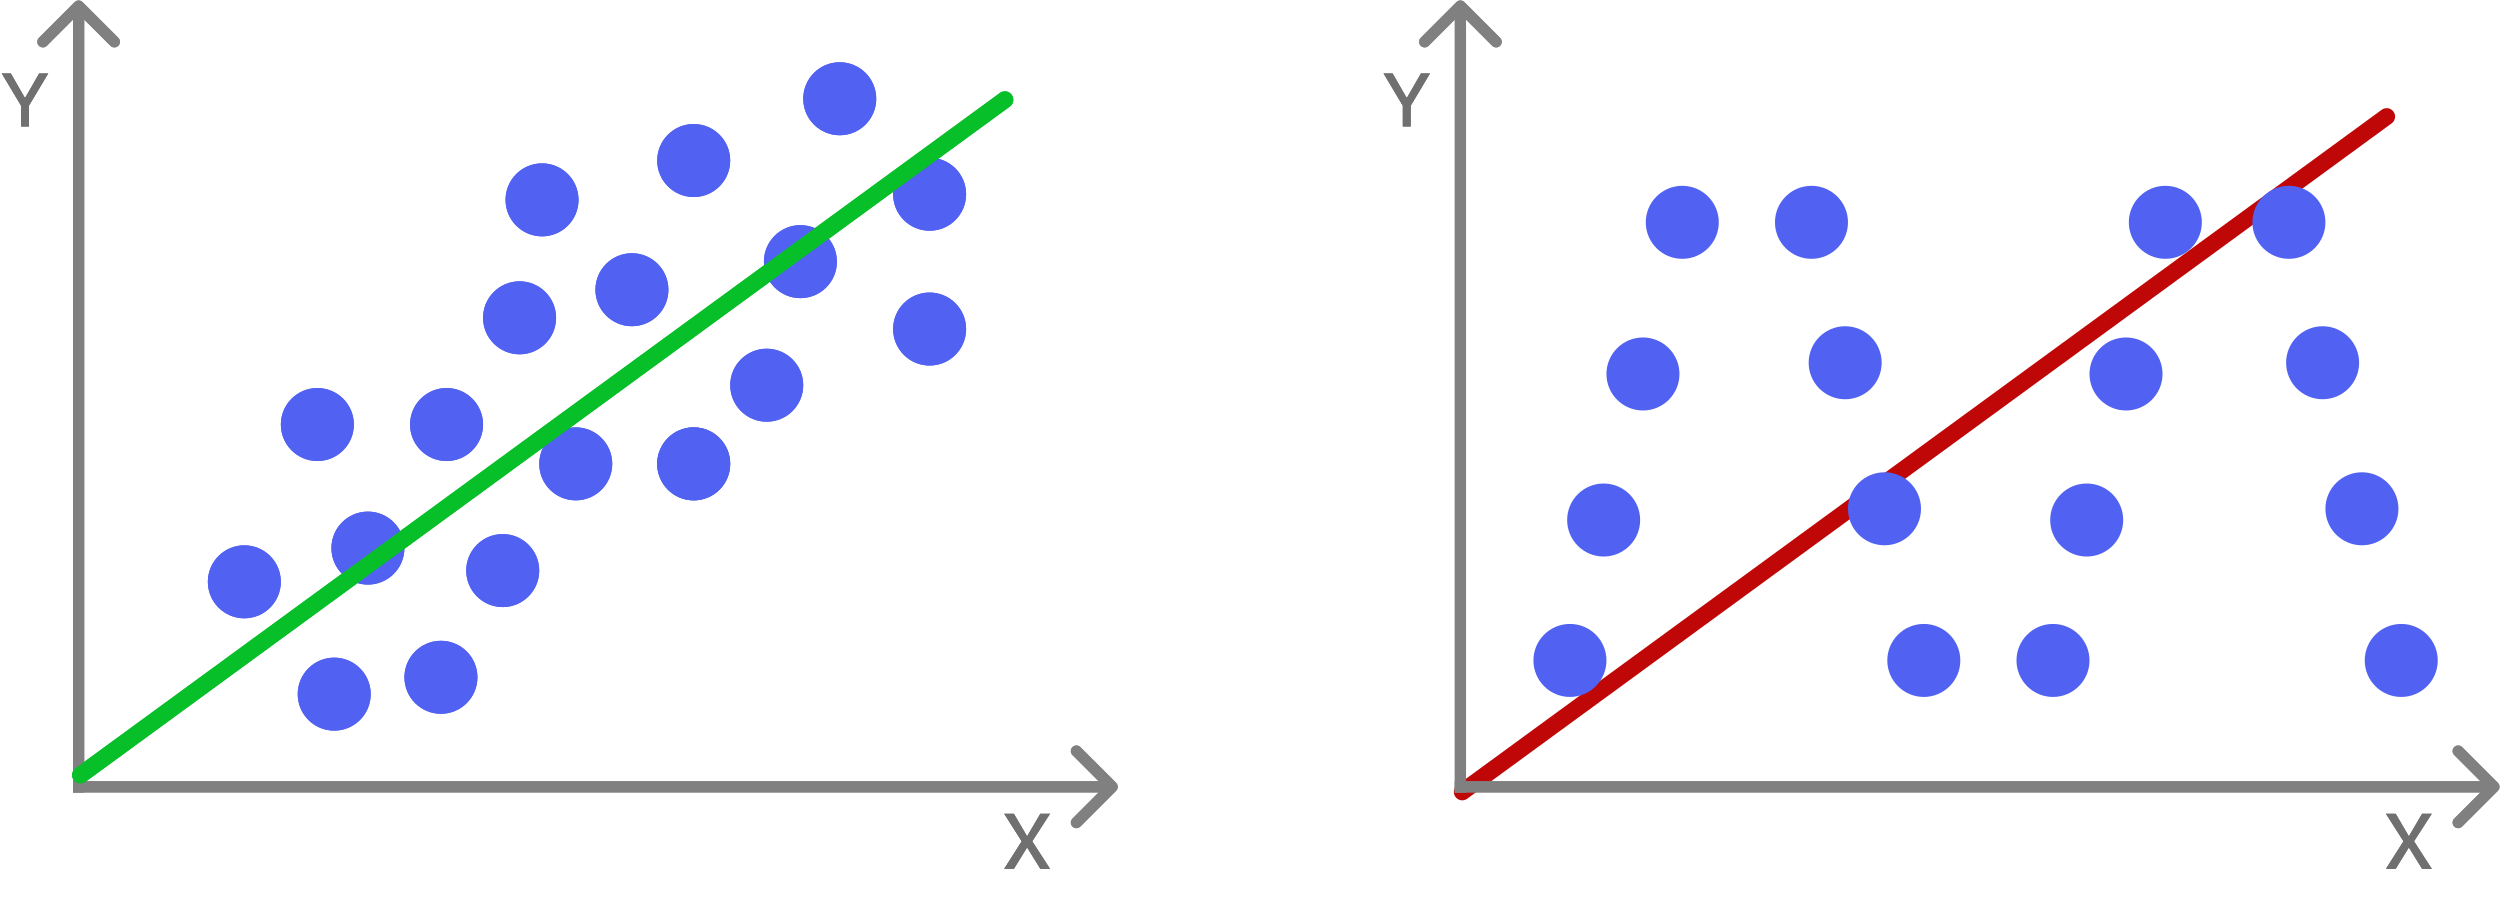 <svg width="412" height="151" viewBox="0 0 412 151" fill="none" xmlns="http://www.w3.org/2000/svg">
<path d="M13.614 0.345C13.252 -0.016 12.666 -0.016 12.304 0.345L6.413 6.236C6.052 6.598 6.052 7.184 6.413 7.546C6.775 7.907 7.361 7.907 7.723 7.546L12.959 2.309L18.195 7.546C18.557 7.907 19.143 7.907 19.505 7.546C19.866 7.184 19.866 6.598 19.505 6.236L13.614 0.345ZM12.033 1L12.033 130.595L13.885 130.595L13.885 1L12.033 1Z" fill="#808080"/>
<path d="M183.939 130.323C184.3 129.962 184.3 129.376 183.939 129.014L178.048 123.123C177.686 122.762 177.1 122.762 176.739 123.123C176.377 123.485 176.377 124.071 176.739 124.433L181.975 129.669L176.739 134.905C176.377 135.267 176.377 135.853 176.739 136.214C177.1 136.576 177.686 136.576 178.048 136.214L183.939 130.323ZM183.284 128.743L12.034 128.743V130.595L183.284 130.595V128.743Z" fill="#808080"/>
<circle cx="82.848" cy="94.031" r="6.017" fill="#5161F1"/>
<circle cx="85.625" cy="52.375" r="6.017" fill="#5161F1"/>
<circle cx="89.327" cy="32.936" r="6.017" fill="#5161F1"/>
<circle cx="73.591" cy="69.963" r="6.017" fill="#5161F1"/>
<circle cx="40.267" cy="95.882" r="6.017" fill="#5161F1"/>
<circle cx="55.077" cy="114.395" r="6.017" fill="#5161F1"/>
<circle cx="72.665" cy="111.618" r="6.017" fill="#5161F1"/>
<circle cx="52.301" cy="69.963" r="6.017" fill="#5161F1"/>
<circle cx="60.632" cy="90.327" r="6.017" fill="#5161F1"/>
<circle cx="153.2" cy="32.01" r="6.017" fill="#5161F1"/>
<circle cx="138.389" cy="16.274" r="6.017" fill="#5161F1"/>
<circle cx="104.139" cy="47.746" r="6.017" fill="#5161F1"/>
<circle cx="131.908" cy="43.118" r="6.017" fill="#5161F1"/>
<circle cx="114.321" cy="26.456" r="6.017" fill="#5161F1"/>
<circle cx="94.882" cy="76.443" r="6.017" fill="#5161F1"/>
<circle cx="153.2" cy="54.226" r="6.017" fill="#5161F1"/>
<circle cx="126.355" cy="63.483" r="6.017" fill="#5161F1"/>
<circle cx="114.321" cy="76.443" r="6.017" fill="#5161F1"/>
<path d="M167.09 134.101L169.267 137.817L171.445 134.101H173.054L170.119 138.645L173.054 143.189H171.445L169.267 139.663L167.09 143.189H165.481L168.368 138.645L165.481 134.101H167.09Z" fill="#707070"/>
<path d="M0.286 12.1H1.786L4.073 16.078H4.167L6.453 12.1H7.953L4.778 17.416V20.852H3.461V17.416L0.286 12.1Z" fill="#707070"/>
<line x1="13.261" y1="127.729" x2="165.607" y2="16.434" stroke="#07BF29" stroke-width="2.777" stroke-linecap="round"/>
<path d="M13.614 0.345C13.252 -0.016 12.666 -0.016 12.304 0.345L6.413 6.236C6.052 6.598 6.052 7.184 6.413 7.546C6.775 7.907 7.361 7.907 7.723 7.546L12.959 2.309L18.195 7.546C18.557 7.907 19.143 7.907 19.505 7.546C19.866 7.184 19.866 6.598 19.505 6.236L13.614 0.345ZM12.033 1L12.033 130.595L13.885 130.595L13.885 1L12.033 1Z" fill="#808080"/>
<path d="M183.939 130.323C184.3 129.962 184.3 129.376 183.939 129.014L178.048 123.123C177.686 122.762 177.1 122.762 176.739 123.123C176.377 123.485 176.377 124.071 176.739 124.433L181.975 129.669L176.739 134.905C176.377 135.267 176.377 135.853 176.739 136.214C177.1 136.576 177.686 136.576 178.048 136.214L183.939 130.323ZM183.284 128.743L12.034 128.743V130.595L183.284 130.595V128.743Z" fill="#808080"/>
<circle cx="82.848" cy="94.031" r="6.017" fill="#5161F1"/>
<circle cx="85.625" cy="52.375" r="6.017" fill="#5161F1"/>
<circle cx="89.327" cy="32.936" r="6.017" fill="#5161F1"/>
<circle cx="73.591" cy="69.963" r="6.017" fill="#5161F1"/>
<circle cx="40.267" cy="95.882" r="6.017" fill="#5161F1"/>
<circle cx="55.077" cy="114.395" r="6.017" fill="#5161F1"/>
<circle cx="72.665" cy="111.618" r="6.017" fill="#5161F1"/>
<circle cx="52.301" cy="69.963" r="6.017" fill="#5161F1"/>
<circle cx="60.632" cy="90.327" r="6.017" fill="#5161F1"/>
<circle cx="153.2" cy="32.01" r="6.017" fill="#5161F1"/>
<circle cx="138.389" cy="16.274" r="6.017" fill="#5161F1"/>
<circle cx="104.139" cy="47.746" r="6.017" fill="#5161F1"/>
<circle cx="131.908" cy="43.118" r="6.017" fill="#5161F1"/>
<circle cx="114.321" cy="26.456" r="6.017" fill="#5161F1"/>
<circle cx="94.882" cy="76.443" r="6.017" fill="#5161F1"/>
<circle cx="153.2" cy="54.226" r="6.017" fill="#5161F1"/>
<circle cx="126.355" cy="63.483" r="6.017" fill="#5161F1"/>
<circle cx="114.321" cy="76.443" r="6.017" fill="#5161F1"/>
<circle cx="114.321" cy="76.443" r="6.017" fill="#5161F1"/>
<path d="M167.09 134.101L169.267 137.817L171.445 134.101H173.054L170.119 138.645L173.054 143.189H171.445L169.267 139.663L167.09 143.189H165.481L168.368 138.645L165.481 134.101H167.09Z" fill="#707070"/>
<path d="M0.286 12.1H1.786L4.073 16.078H4.167L6.453 12.1H7.953L4.778 17.416V20.852H3.461V17.416L0.286 12.1Z" fill="#707070"/>
<line x1="13.261" y1="127.729" x2="165.607" y2="16.434" stroke="#07BF29" stroke-width="2.777" stroke-linecap="round"/>
<line x1="240.978" y1="130.506" x2="393.323" y2="19.212" stroke="#BF0707" stroke-width="2.777" stroke-linecap="round"/>
<circle cx="258.726" cy="108.841" r="6.017" fill="#5161F1"/>
<circle cx="264.281" cy="85.7" r="6.017" fill="#5161F1"/>
<circle cx="270.76" cy="61.632" r="6.017" fill="#5161F1"/>
<circle cx="277.24" cy="36.639" r="6.017" fill="#5161F1"/>
<circle cx="6.017" cy="6.017" r="6.017" transform="matrix(1 0 0 -1 292.514 42.655)" fill="#5161F1"/>
<circle cx="6.017" cy="6.017" r="6.017" transform="matrix(1 0 0 -1 298.067 65.797)" fill="#5161F1"/>
<circle cx="6.017" cy="6.017" r="6.017" transform="matrix(1 0 0 -1 304.547 89.865)" fill="#5161F1"/>
<circle cx="6.017" cy="6.017" r="6.017" transform="matrix(1 0 0 -1 311.027 114.858)" fill="#5161F1"/>
<circle cx="338.334" cy="108.841" r="6.017" fill="#5161F1"/>
<circle cx="343.889" cy="85.7" r="6.017" fill="#5161F1"/>
<circle cx="350.368" cy="61.632" r="6.017" fill="#5161F1"/>
<circle cx="356.848" cy="36.639" r="6.017" fill="#5161F1"/>
<circle cx="6.017" cy="6.017" r="6.017" transform="matrix(1 0 0 -1 371.196 42.655)" fill="#5161F1"/>
<circle cx="6.017" cy="6.017" r="6.017" transform="matrix(1 0 0 -1 376.75 65.797)" fill="#5161F1"/>
<circle cx="6.017" cy="6.017" r="6.017" transform="matrix(1 0 0 -1 383.229 89.865)" fill="#5161F1"/>
<circle cx="6.017" cy="6.017" r="6.017" transform="matrix(1 0 0 -1 389.709 114.858)" fill="#5161F1"/>
<path d="M241.33 0.345C240.969 -0.016 240.383 -0.016 240.021 0.345L234.13 6.236C233.769 6.598 233.769 7.184 234.13 7.546C234.492 7.907 235.078 7.907 235.439 7.546L240.676 2.309L245.912 7.546C246.274 7.907 246.86 7.907 247.221 7.546C247.583 7.184 247.583 6.598 247.221 6.236L241.33 0.345ZM239.75 1L239.75 130.595L241.601 130.595L241.601 1L239.75 1Z" fill="#808080"/>
<path d="M411.655 130.323C412.016 129.962 412.016 129.376 411.655 129.014L405.764 123.123C405.402 122.762 404.816 122.762 404.454 123.123C404.093 123.485 404.093 124.071 404.454 124.433L409.691 129.669L404.454 134.905C404.093 135.267 404.093 135.853 404.454 136.214C404.816 136.576 405.402 136.576 405.764 136.214L411.655 130.323ZM411 128.743L239.75 128.743V130.595L411 130.595V128.743Z" fill="#808080"/>
<path d="M394.806 134.101L396.983 137.817L399.161 134.101H400.77L397.835 138.645L400.77 143.189H399.161L396.983 139.663L394.806 143.189H393.196L396.084 138.645L393.196 134.101H394.806Z" fill="#707070"/>
<path d="M228.002 12.1H229.502L231.788 16.078H231.882L234.169 12.1H235.669L232.493 17.416V20.852H231.177V17.416L228.002 12.1Z" fill="#707070"/>
<path d="M241.33 0.345C240.969 -0.016 240.383 -0.016 240.021 0.345L234.13 6.236C233.769 6.598 233.769 7.184 234.13 7.546C234.492 7.907 235.078 7.907 235.439 7.546L240.676 2.309L245.912 7.546C246.274 7.907 246.86 7.907 247.221 7.546C247.583 7.184 247.583 6.598 247.221 6.236L241.33 0.345ZM239.75 1L239.75 130.595L241.601 130.595L241.601 1L239.75 1Z" fill="#808080"/>
<path d="M411.655 130.323C412.016 129.962 412.016 129.376 411.655 129.014L405.764 123.123C405.402 122.762 404.816 122.762 404.454 123.123C404.093 123.485 404.093 124.071 404.454 124.433L409.691 129.669L404.454 134.905C404.093 135.267 404.093 135.853 404.454 136.214C404.816 136.576 405.402 136.576 405.764 136.214L411.655 130.323ZM411 128.743L239.75 128.743V130.595L411 130.595V128.743Z" fill="#808080"/>
<path d="M394.806 134.101L396.983 137.817L399.161 134.101H400.77L397.835 138.645L400.77 143.189H399.161L396.983 139.663L394.806 143.189H393.196L396.084 138.645L393.196 134.101H394.806Z" fill="#707070"/>
<path d="M228.002 12.1H229.502L231.788 16.078H231.882L234.169 12.1H235.669L232.493 17.416V20.852H231.177V17.416L228.002 12.1Z" fill="#707070"/>
</svg>
